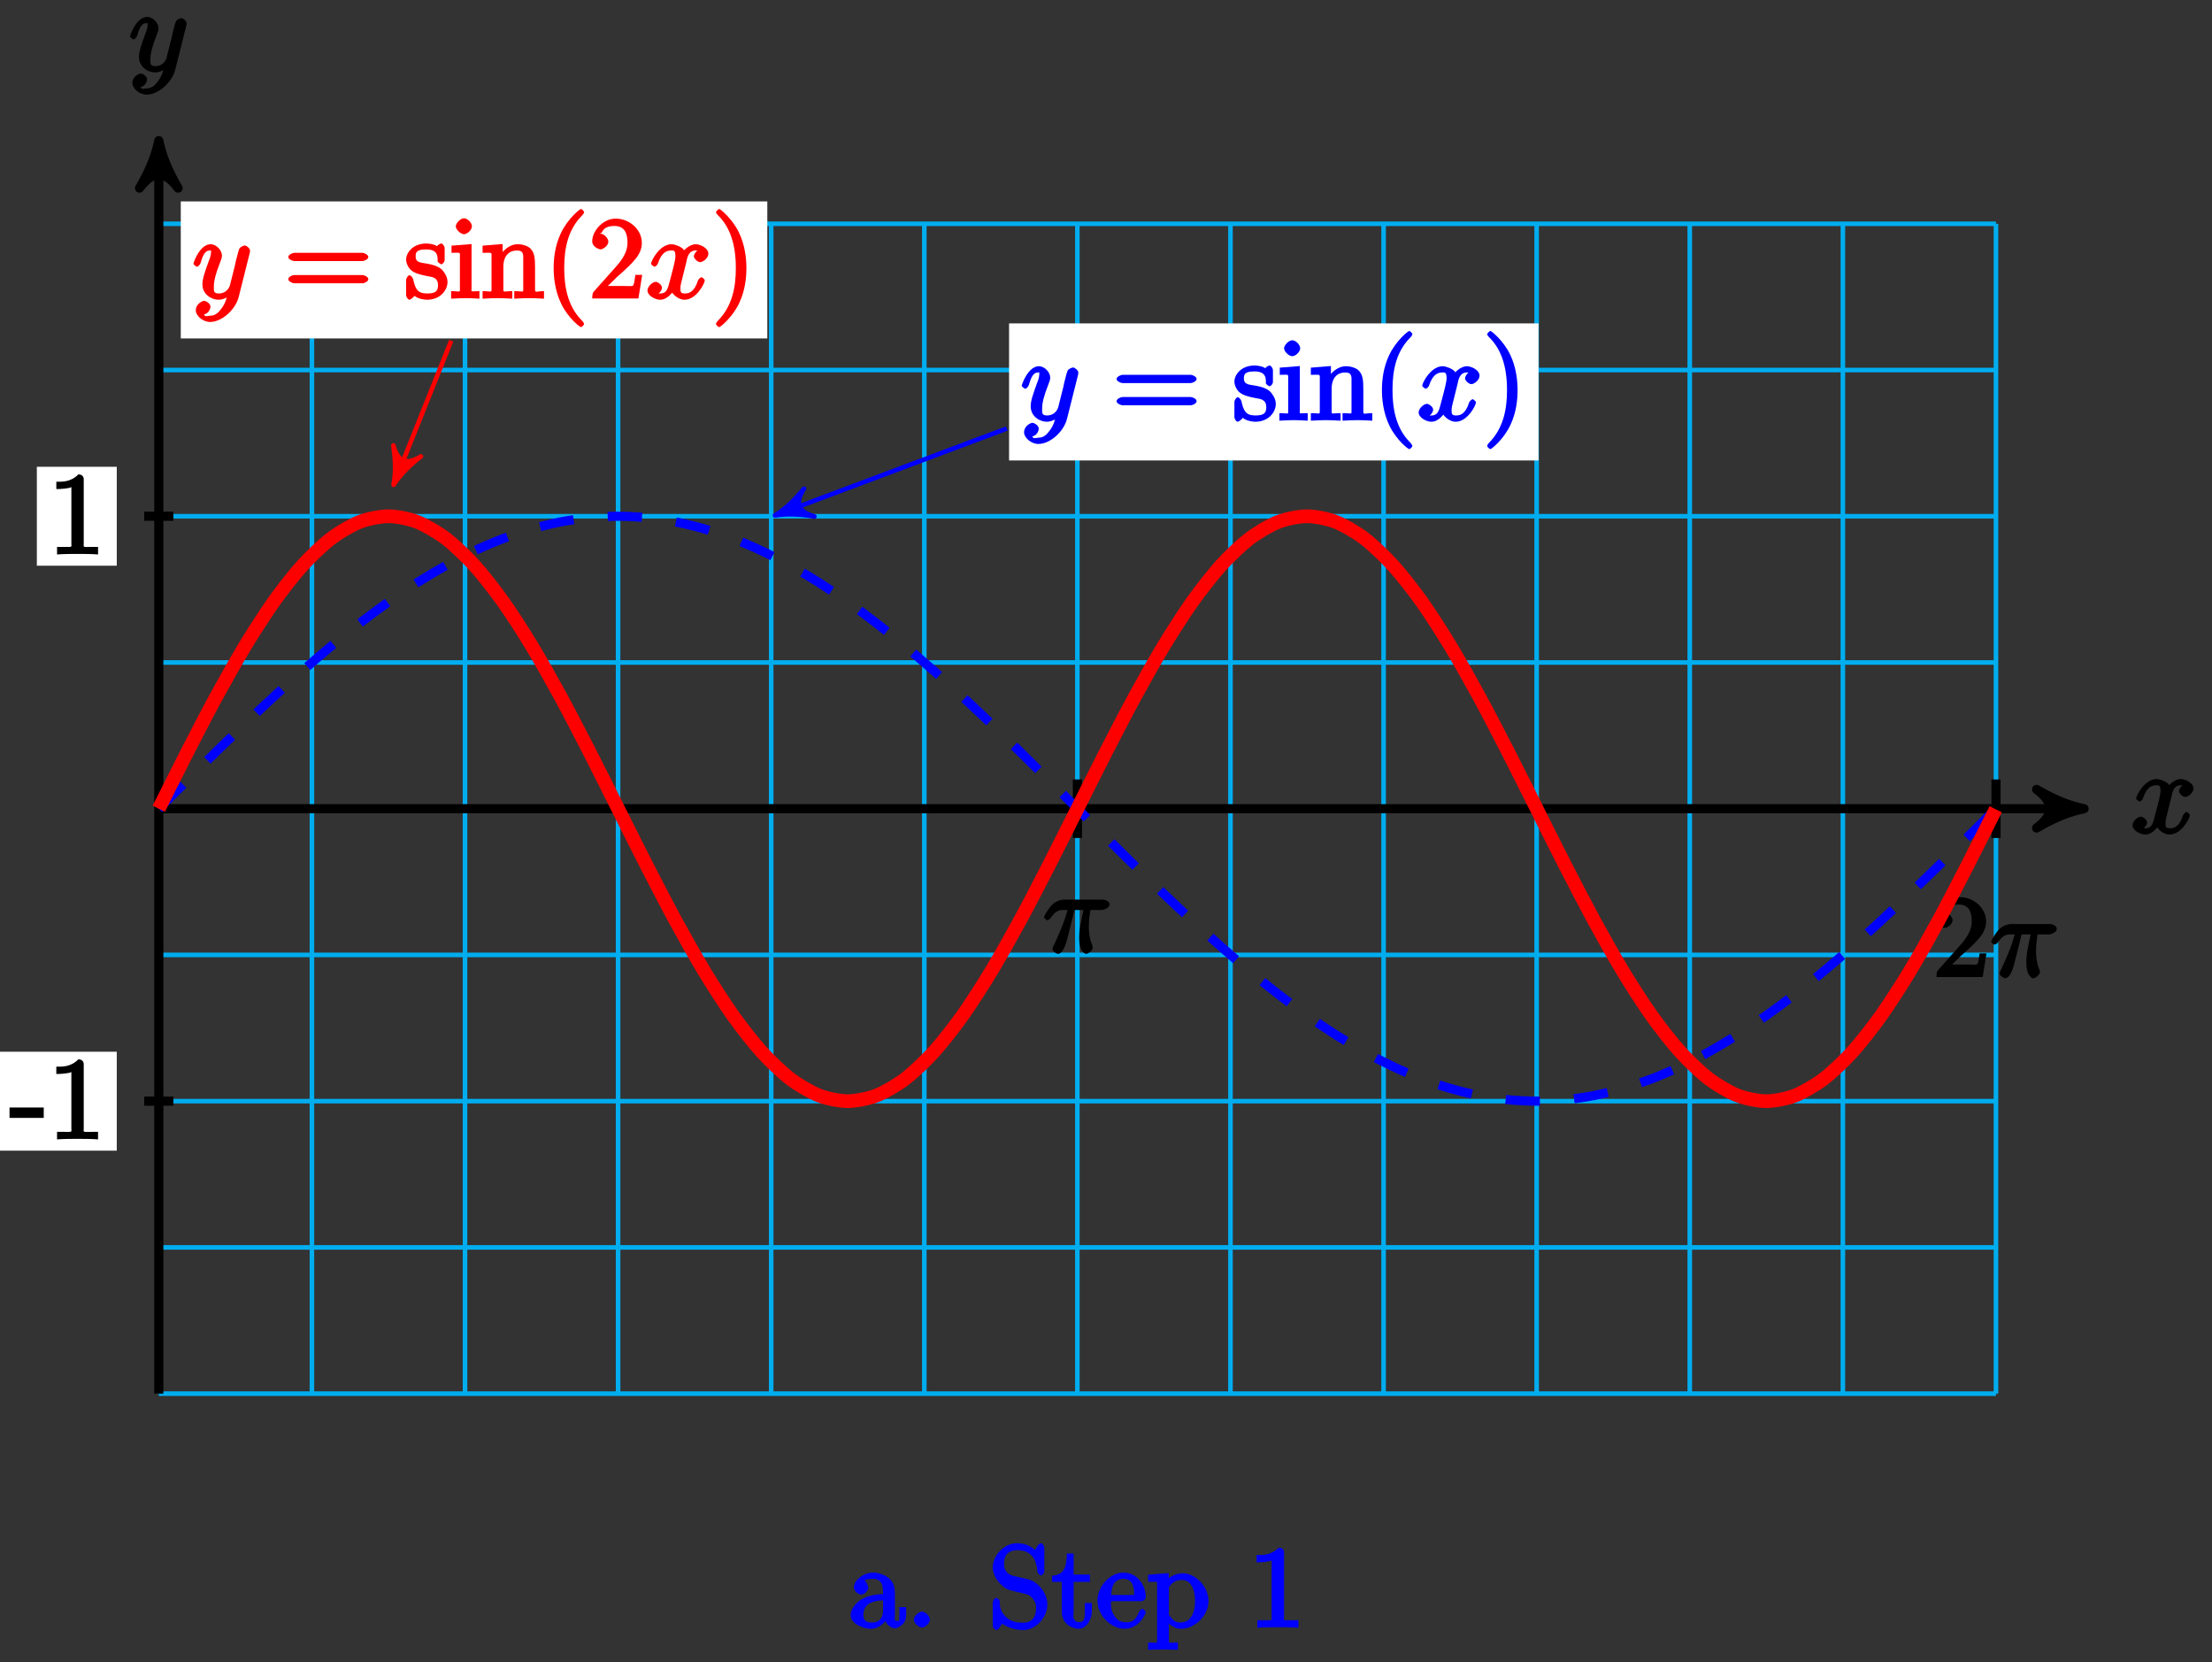 <?xml version="1.0" encoding="UTF-8"?>
<svg xmlns="http://www.w3.org/2000/svg" xmlns:xlink="http://www.w3.org/1999/xlink" width="193pt" height="145pt" viewBox="0 0 193 145" version="1.1">
<rect x="0" y="0" width="193" height="145" fill="#333333" stroke="none"/>
<defs>
<g>
<symbol overflow="visible" id="glyph0-0">
<path style="stroke:none;" d=""/>
</symbol>
<symbol overflow="visible" id="glyph0-1">
<path style="stroke:none;" d="M 3.5 -3.172 C 3.562 -3.422 3.625 -4.188 4.312 -4.188 C 4.359 -4.188 4.469 -4.234 4.688 -4.109 L 4.812 -4.391 C 4.531 -4.344 4.156 -3.922 4.156 -3.672 C 4.156 -3.516 4.453 -3.172 4.719 -3.172 C 4.938 -3.172 5.422 -3.516 5.422 -3.906 C 5.422 -4.422 4.672 -4.734 4.328 -4.734 C 3.75 -4.734 3.266 -4.156 3.297 -4.203 C 3.203 -4.469 2.5 -4.734 2.203 -4.734 C 1.172 -4.734 0.422 -3.281 0.422 -3.031 C 0.422 -2.938 0.703 -2.766 0.719 -2.766 C 0.797 -2.766 1 -2.953 1.016 -3.047 C 1.359 -4.094 1.844 -4.188 2.188 -4.188 C 2.375 -4.188 2.547 -4.25 2.547 -3.672 C 2.547 -3.375 2.375 -2.703 2 -1.312 C 1.844 -0.688 1.672 -0.438 1.234 -0.438 C 1.172 -0.438 1.062 -0.391 0.859 -0.516 L 0.734 -0.234 C 0.984 -0.297 1.375 -0.656 1.375 -0.938 C 1.375 -1.203 0.984 -1.453 0.844 -1.453 C 0.531 -1.453 0.109 -1.031 0.109 -0.703 C 0.109 -0.25 0.781 0.109 1.219 0.109 C 1.891 0.109 2.359 -0.641 2.391 -0.703 L 2.094 -0.812 C 2.219 -0.438 2.75 0.109 3.344 0.109 C 4.375 0.109 5.109 -1.328 5.109 -1.578 C 5.109 -1.688 4.859 -1.859 4.828 -1.859 C 4.734 -1.859 4.531 -1.641 4.516 -1.578 C 4.188 -0.516 3.688 -0.438 3.375 -0.438 C 2.984 -0.438 2.984 -0.594 2.984 -0.922 C 2.984 -1.141 3.047 -1.359 3.156 -1.797 Z M 3.5 -3.172 "/>
</symbol>
<symbol overflow="visible" id="glyph0-2">
<path style="stroke:none;" d="M 5.016 -3.953 C 5.047 -4.094 5.047 -4.109 5.047 -4.188 C 5.047 -4.359 4.75 -4.625 4.594 -4.625 C 4.5 -4.625 4.203 -4.516 4.109 -4.344 C 4.047 -4.203 3.969 -3.891 3.922 -3.703 C 3.859 -3.453 3.781 -3.188 3.734 -2.906 L 3.281 -1.109 C 3.234 -0.969 2.984 -0.438 2.328 -0.438 C 1.828 -0.438 1.891 -0.703 1.891 -1.078 C 1.891 -1.531 2.047 -2.156 2.391 -3.031 C 2.547 -3.438 2.594 -3.547 2.594 -3.75 C 2.594 -4.203 2.109 -4.734 1.609 -4.734 C 0.656 -4.734 0.109 -3.125 0.109 -3.031 C 0.109 -2.938 0.391 -2.766 0.406 -2.766 C 0.516 -2.766 0.688 -2.953 0.734 -3.109 C 1 -4.047 1.234 -4.188 1.578 -4.188 C 1.656 -4.188 1.641 -4.344 1.641 -4.031 C 1.641 -3.781 1.547 -3.516 1.469 -3.328 C 1.078 -2.266 0.891 -1.703 0.891 -1.234 C 0.891 -0.344 1.703 0.109 2.297 0.109 C 2.688 0.109 3.141 -0.109 3.422 -0.391 L 3.125 -0.5 C 2.984 0.016 2.922 0.391 2.516 0.922 C 2.266 1.25 2.016 1.5 1.562 1.5 C 1.422 1.5 1.141 1.641 1.031 1.406 C 0.953 1.406 1.203 1.359 1.344 1.234 C 1.453 1.141 1.594 0.906 1.594 0.719 C 1.594 0.406 1.156 0.203 1.062 0.203 C 0.828 0.203 0.312 0.531 0.312 1.016 C 0.312 1.516 0.938 2.047 1.562 2.047 C 2.578 2.047 3.781 0.984 4.062 -0.156 Z M 5.016 -3.953 "/>
</symbol>
<symbol overflow="visible" id="glyph0-3">
<path style="stroke:none;" d="M 2.641 -3.719 L 3.547 -3.719 C 3.266 -2.406 3.172 -1.969 3.172 -1.312 C 3.172 -1.156 3.172 -0.891 3.25 -0.547 C 3.344 -0.109 3.641 0.109 3.781 0.109 C 3.984 0.109 4.359 -0.234 4.359 -0.422 C 4.359 -0.484 4.359 -0.516 4.312 -0.641 C 4.016 -1.359 4.016 -2.016 4.016 -2.297 C 4.016 -2.828 4.094 -3.359 4.156 -3.719 L 5.156 -3.719 C 5.297 -3.719 5.828 -3.875 5.828 -4.219 C 5.828 -4.453 5.438 -4.625 5.25 -4.625 L 1.906 -4.625 C 1.688 -4.625 1.188 -4.578 0.75 -4.109 C 0.406 -3.719 0.094 -3.141 0.094 -3.094 C 0.094 -3.078 0.266 -2.828 0.391 -2.828 C 0.469 -2.828 0.609 -2.922 0.672 -3 C 1.156 -3.766 1.609 -3.719 1.812 -3.719 L 2.156 -3.719 C 1.891 -2.672 1.344 -1.469 1 -0.719 C 0.891 -0.531 0.844 -0.391 0.844 -0.312 C 0.844 -0.125 1.188 0.109 1.312 0.109 C 1.609 0.109 1.859 -0.328 1.984 -0.703 C 2.125 -1.156 2.125 -1.172 2.25 -1.672 L 2.766 -3.719 Z M 2.641 -3.719 "/>
</symbol>
<symbol overflow="visible" id="glyph1-0">
<path style="stroke:none;" d=""/>
</symbol>
<symbol overflow="visible" id="glyph1-1">
<path style="stroke:none;" d="M 2.922 -2.031 L 2.922 -2.766 L -0.062 -2.766 L -0.062 -1.859 L 2.922 -1.859 Z M 2.922 -2.031 "/>
</symbol>
<symbol overflow="visible" id="glyph1-2">
<path style="stroke:none;" d="M 4.344 -0.156 L 4.344 -0.641 L 3.859 -0.641 C 2.953 -0.641 3.094 -0.578 3.094 -0.953 L 3.094 -6.547 C 3.094 -6.781 2.938 -6.969 2.625 -6.969 C 1.953 -6.281 1.203 -6.328 0.703 -6.328 L 0.703 -5.688 C 1.094 -5.688 1.797 -5.734 2.016 -5.859 L 2.016 -0.953 C 2.016 -0.594 2.156 -0.641 1.266 -0.641 L 0.766 -0.641 L 0.766 0.016 C 1.297 -0.031 2.156 -0.031 2.562 -0.031 C 2.953 -0.031 3.828 -0.031 4.344 0.016 Z M 4.344 -0.156 "/>
</symbol>
<symbol overflow="visible" id="glyph1-3">
<path style="stroke:none;" d="M 4.984 -1.047 L 4.984 -1.781 L 4.391 -1.781 L 4.391 -1.047 C 4.391 -0.469 4.312 -0.578 4.203 -0.578 C 3.875 -0.578 4 -0.859 4 -0.906 L 4 -2.906 C 4 -3.312 3.953 -3.828 3.594 -4.203 C 3.203 -4.578 2.594 -4.797 2.109 -4.797 C 1.297 -4.797 0.422 -4.156 0.422 -3.5 C 0.422 -3.203 0.812 -2.875 1.062 -2.875 C 1.344 -2.875 1.688 -3.234 1.688 -3.484 C 1.688 -3.609 1.469 -4.109 1.344 -4.109 C 1.406 -4.188 1.781 -4.25 2.094 -4.25 C 2.578 -4.25 2.969 -4.016 2.969 -3.125 L 2.969 -2.922 C 2.641 -2.906 1.938 -2.875 1.312 -2.578 C 0.562 -2.234 0.141 -1.547 0.141 -1.109 C 0.141 -0.297 1.281 0.109 1.906 0.109 C 2.578 0.109 3.203 -0.453 3.391 -0.922 L 3.047 -0.922 C 3.078 -0.516 3.531 0.062 4 0.062 C 4.203 0.062 4.984 -0.234 4.984 -1.047 Z M 2.969 -1.562 C 2.969 -0.609 2.438 -0.438 1.984 -0.438 C 1.5 -0.438 1.25 -0.625 1.25 -1.109 C 1.25 -1.672 1.5 -2.328 2.969 -2.375 Z M 2.969 -1.562 "/>
</symbol>
<symbol overflow="visible" id="glyph1-4">
<path style="stroke:none;" d="M 2.078 -0.688 C 2.078 -0.984 1.672 -1.391 1.391 -1.391 C 1.094 -1.391 0.672 -0.984 0.672 -0.688 C 0.672 -0.406 1.094 0 1.391 0 C 1.672 0 2.078 -0.406 2.078 -0.688 Z M 2.078 -0.688 "/>
</symbol>
<symbol overflow="visible" id="glyph1-5">
<path style="stroke:none;" d="M 5.141 -2.016 C 5.141 -3.016 4.312 -4 3.484 -4.203 L 2.203 -4.5 C 1.578 -4.656 1.359 -5.031 1.359 -5.609 C 1.359 -6.297 1.734 -6.75 2.516 -6.75 C 4.172 -6.75 4.219 -5.281 4.281 -4.828 C 4.281 -4.766 4.469 -4.547 4.578 -4.547 C 4.703 -4.547 4.875 -4.75 4.875 -4.938 L 4.875 -6.953 C 4.875 -7.125 4.703 -7.359 4.594 -7.359 C 4.531 -7.359 4.391 -7.297 4.312 -7.172 L 4.062 -6.766 C 3.922 -6.891 3.391 -7.359 2.5 -7.359 C 1.391 -7.359 0.375 -6.312 0.375 -5.25 C 0.375 -4.422 1.094 -3.531 1.859 -3.266 C 1.969 -3.234 2.484 -3.109 3.188 -2.938 C 3.453 -2.875 3.625 -2.844 3.891 -2.484 C 4.109 -2.219 4.156 -2 4.156 -1.672 C 4.156 -0.969 3.844 -0.422 3 -0.422 C 2.719 -0.422 2.078 -0.422 1.547 -0.906 C 0.969 -1.453 0.984 -1.969 0.984 -2.328 C 0.969 -2.422 0.719 -2.594 0.688 -2.594 C 0.562 -2.594 0.375 -2.359 0.375 -2.172 L 0.375 -0.172 C 0.375 -0.016 0.562 0.219 0.672 0.219 C 0.734 0.219 0.875 0.156 0.938 0.047 C 0.938 0.047 0.969 0 1.203 -0.359 C 1.359 -0.188 2.125 0.219 3.016 0.219 C 4.172 0.219 5.141 -0.922 5.141 -2.016 Z M 5.141 -2.016 "/>
</symbol>
<symbol overflow="visible" id="glyph1-6">
<path style="stroke:none;" d="M 3.484 -1.391 L 3.484 -2.141 L 2.875 -2.141 L 2.875 -1.422 C 2.875 -0.672 2.766 -0.469 2.391 -0.469 C 1.719 -0.469 1.891 -1.203 1.891 -1.375 L 1.891 -3.984 L 3.312 -3.984 L 3.312 -4.625 L 1.891 -4.625 L 1.891 -6.453 L 1.297 -6.453 C 1.281 -5.469 1.172 -4.578 0.016 -4.531 L 0.016 -3.984 L 0.859 -3.984 L 0.859 -1.391 C 0.859 -0.172 1.969 0.109 2.328 0.109 C 3.031 0.109 3.484 -0.75 3.484 -1.391 Z M 3.484 -1.391 "/>
</symbol>
<symbol overflow="visible" id="glyph1-7">
<path style="stroke:none;" d="M 4.312 -1.344 C 4.312 -1.453 4.062 -1.641 4 -1.641 C 3.922 -1.641 3.719 -1.406 3.703 -1.328 C 3.344 -0.297 2.625 -0.469 2.531 -0.469 C 2.031 -0.469 1.75 -0.719 1.531 -1.094 C 1.219 -1.562 1.281 -2.109 1.281 -2.297 L 3.891 -2.297 C 4.109 -2.297 4.312 -2.469 4.312 -2.672 C 4.312 -3.656 3.594 -4.797 2.359 -4.797 C 1.203 -4.797 0.094 -3.594 0.094 -2.359 C 0.094 -1.016 1.328 0.109 2.469 0.109 C 3.688 0.109 4.312 -1.156 4.312 -1.344 Z M 3.484 -2.844 L 1.297 -2.844 C 1.344 -4.156 2.016 -4.25 2.359 -4.25 C 3.375 -4.25 3.297 -3.062 3.297 -2.844 Z M 3.484 -2.844 "/>
</symbol>
<symbol overflow="visible" id="glyph1-8">
<path style="stroke:none;" d="M 5.359 -2.312 C 5.359 -3.578 4.234 -4.734 3.109 -4.734 C 2.328 -4.734 1.781 -4.25 1.578 -4.031 L 1.891 -3.906 L 1.891 -4.75 L 0.094 -4.609 L 0.094 -3.984 C 0.984 -3.984 0.875 -4.094 0.875 -3.656 L 0.875 1.016 C 0.875 1.469 0.953 1.297 0.094 1.297 L 0.094 1.938 L 1.391 1.906 L 2.688 1.938 L 2.688 1.297 C 1.859 1.297 1.906 1.469 1.906 1.016 L 1.906 -0.75 L 1.562 -0.75 C 1.609 -0.594 2.219 0.109 2.969 0.109 C 4.156 0.109 5.359 -1.031 5.359 -2.312 Z M 4.188 -2.312 C 4.188 -1.109 3.672 -0.438 2.938 -0.438 C 2.531 -0.438 2.266 -0.594 2 -1 C 1.859 -1.203 1.906 -1.094 1.906 -1.297 L 1.906 -3.5 C 2.156 -3.922 2.516 -4.156 3.031 -4.156 C 3.766 -4.156 4.188 -3.438 4.188 -2.312 Z M 4.188 -2.312 "/>
</symbol>
<symbol overflow="visible" id="glyph2-0">
<path style="stroke:none;" d=""/>
</symbol>
<symbol overflow="visible" id="glyph2-1">
<path style="stroke:none;" d="M 1.391 -0.812 L 2.438 -1.844 C 4 -3.219 4.641 -3.875 4.641 -4.859 C 4.641 -6 3.578 -6.969 2.359 -6.969 C 1.234 -6.969 0.312 -5.875 0.312 -5 C 0.312 -4.438 1 -4.281 1.031 -4.281 C 1.203 -4.281 1.719 -4.562 1.719 -4.969 C 1.719 -5.219 1.359 -5.656 1.016 -5.656 C 0.938 -5.656 0.922 -5.656 1.141 -5.734 C 1.281 -6.125 1.656 -6.328 2.234 -6.328 C 3.141 -6.328 3.391 -5.688 3.391 -4.859 C 3.391 -4.062 2.938 -3.406 2.391 -2.781 L 0.484 -0.641 C 0.375 -0.531 0.312 -0.406 0.312 0 L 4.344 0 L 4.672 -2.062 L 4.078 -2.062 C 4 -1.594 3.984 -1.281 3.875 -1.125 C 3.812 -1.047 3.281 -1.094 3.062 -1.094 L 1.266 -1.094 Z M 1.391 -0.812 "/>
</symbol>
<symbol overflow="visible" id="glyph2-2">
<path style="stroke:none;" d="M 6.844 -3.266 C 7 -3.266 7.359 -3.422 7.359 -3.625 C 7.359 -3.812 7 -3.984 6.859 -3.984 L 0.891 -3.984 C 0.75 -3.984 0.375 -3.812 0.375 -3.625 C 0.375 -3.422 0.75 -3.266 0.891 -3.266 Z M 6.859 -1.328 C 7 -1.328 7.359 -1.484 7.359 -1.688 C 7.359 -1.891 7 -2.047 6.844 -2.047 L 0.891 -2.047 C 0.75 -2.047 0.375 -1.891 0.375 -1.688 C 0.375 -1.484 0.75 -1.328 0.891 -1.328 Z M 6.859 -1.328 "/>
</symbol>
<symbol overflow="visible" id="glyph2-3">
<path style="stroke:none;" d="M 2.078 -1.938 C 2.297 -1.891 2.938 -1.891 2.938 -1.172 C 2.938 -0.672 2.766 -0.438 1.984 -0.438 C 1.141 -0.438 0.953 -0.844 0.766 -1.688 C 0.734 -1.812 0.562 -2.031 0.453 -2.031 C 0.328 -2.031 0.156 -1.781 0.156 -1.609 L 0.156 -0.297 C 0.156 -0.125 0.328 0.109 0.438 0.109 C 0.484 0.109 0.625 0.047 0.812 -0.141 C 0.828 -0.156 0.828 -0.172 0.891 -0.234 C 1.203 0.047 1.781 0.109 1.984 0.109 C 3.125 0.109 3.766 -0.719 3.766 -1.438 C 3.766 -1.969 3.406 -2.375 3.297 -2.5 C 2.953 -2.828 2.453 -2.953 2.031 -3.031 C 1.469 -3.141 0.984 -3.094 0.984 -3.672 C 0.984 -4.031 1.062 -4.281 1.922 -4.281 C 3.016 -4.281 2.891 -3.531 2.906 -3.234 C 2.922 -3.141 3.188 -2.984 3.203 -2.984 C 3.344 -2.984 3.516 -3.188 3.516 -3.375 L 3.516 -4.391 C 3.516 -4.562 3.344 -4.797 3.234 -4.797 C 3.188 -4.797 3.031 -4.75 2.906 -4.625 C 2.875 -4.578 2.766 -4.5 2.844 -4.562 C 2.609 -4.75 2.078 -4.797 1.922 -4.797 C 0.703 -4.797 0.156 -3.953 0.156 -3.406 C 0.156 -3.047 0.359 -2.656 0.625 -2.438 C 0.953 -2.188 1.359 -2.078 2.078 -1.938 Z M 2.078 -1.938 "/>
</symbol>
<symbol overflow="visible" id="glyph2-4">
<path style="stroke:none;" d="M 1.766 -4.734 L 0.188 -4.609 L 0.188 -3.984 C 1.016 -3.984 0.922 -4.094 0.922 -3.594 L 0.922 -0.922 C 0.922 -0.469 1 -0.641 0.156 -0.641 L 0.156 0.016 C 0.641 -0.016 1.188 -0.031 1.422 -0.031 C 1.781 -0.031 2.125 -0.016 2.625 0.016 L 2.625 -0.641 C 1.797 -0.641 1.938 -0.516 1.938 -0.906 L 1.938 -4.75 Z M 1.969 -6.297 C 1.969 -6.625 1.562 -7 1.281 -7 C 0.969 -7 0.562 -6.562 0.562 -6.297 C 0.562 -6.031 0.969 -5.609 1.281 -5.609 C 1.562 -5.609 1.969 -5.984 1.969 -6.297 Z M 1.969 -6.297 "/>
</symbol>
<symbol overflow="visible" id="glyph2-5">
<path style="stroke:none;" d="M 0.922 -3.594 L 0.922 -0.922 C 0.922 -0.469 0.984 -0.641 0.141 -0.641 L 0.141 0.016 C 0.672 -0.016 1.172 -0.031 1.453 -0.031 C 1.703 -0.031 2.219 -0.016 2.734 0.016 L 2.734 -0.641 C 1.891 -0.641 1.953 -0.469 1.953 -0.922 L 1.953 -2.75 C 1.953 -3.781 2.5 -4.188 3.125 -4.188 C 3.766 -4.188 3.688 -3.812 3.688 -3.234 L 3.688 -0.922 C 3.688 -0.469 3.766 -0.641 2.906 -0.641 L 2.906 0.016 C 3.438 -0.016 3.953 -0.031 4.219 -0.031 C 4.469 -0.031 5 -0.016 5.5 0.016 L 5.5 -0.641 C 4.812 -0.641 4.734 -0.469 4.719 -0.766 L 4.719 -2.672 C 4.719 -3.531 4.672 -3.953 4.359 -4.312 C 4.234 -4.484 3.781 -4.734 3.203 -4.734 C 2.469 -4.734 1.828 -4.141 1.547 -3.516 L 1.891 -3.516 L 1.891 -4.75 L 0.141 -4.609 L 0.141 -3.984 C 1.016 -3.984 0.922 -4.078 0.922 -3.594 Z M 0.922 -3.594 "/>
</symbol>
<symbol overflow="visible" id="glyph2-6">
<path style="stroke:none;" d="M 3.469 2.234 C 3.469 2.203 3.422 2.062 3.25 1.891 C 2 0.641 1.734 -1.125 1.734 -2.656 C 1.734 -4.391 2.062 -6.016 3.297 -7.25 C 3.422 -7.375 3.469 -7.5 3.469 -7.531 C 3.469 -7.609 3.266 -7.812 3.203 -7.812 C 3.094 -7.812 2.031 -6.953 1.438 -5.688 C 0.922 -4.594 0.812 -3.484 0.812 -2.656 C 0.812 -1.875 0.922 -0.672 1.469 0.453 C 2.062 1.688 3.094 2.5 3.203 2.5 C 3.266 2.5 3.469 2.297 3.469 2.234 Z M 3.469 2.234 "/>
</symbol>
<symbol overflow="visible" id="glyph2-7">
<path style="stroke:none;" d="M 3.047 -2.656 C 3.047 -3.422 2.938 -4.641 2.391 -5.766 C 1.797 -6.984 0.766 -7.812 0.672 -7.812 C 0.609 -7.812 0.391 -7.594 0.391 -7.531 C 0.391 -7.5 0.438 -7.375 0.625 -7.203 C 1.609 -6.203 2.125 -4.734 2.125 -2.656 C 2.125 -0.953 1.797 0.688 0.562 1.938 C 0.438 2.062 0.391 2.203 0.391 2.234 C 0.391 2.297 0.609 2.5 0.672 2.5 C 0.766 2.5 1.828 1.656 2.422 0.391 C 2.938 -0.703 3.047 -1.812 3.047 -2.656 Z M 3.047 -2.656 "/>
</symbol>
</g>
</defs>
<g id="surface1">
<path style="fill:none;stroke-width:0.399;stroke-linecap:butt;stroke-linejoin:miter;stroke:rgb(0%,67.839%,93.729%);stroke-opacity:1;stroke-miterlimit:10;" d="M -0 -51.026 L 160.296 -51.026 M -0 -38.269 L 160.296 -38.269 M -0 -25.511 L 160.296 -25.511 M -0 -12.754 L 160.296 -12.754 M -0 -0.001 L 160.296 -0.001 M -0 12.756 L 160.296 12.756 M -0 25.513 L 160.296 25.513 M -0 38.267 L 160.296 38.267 M -0 51.024 L 160.296 51.024 M -0 -51.026 L -0 51.024 M 13.359 -51.026 L 13.359 51.024 M 26.718 -51.026 L 26.718 51.024 M 40.073 -51.026 L 40.073 51.024 M 53.432 -51.026 L 53.432 51.024 M 66.791 -51.026 L 66.791 51.024 M 80.146 -51.026 L 80.146 51.024 M 93.505 -51.026 L 93.505 51.024 M 106.864 -51.026 L 106.864 51.024 M 120.219 -51.026 L 120.219 51.024 M 133.578 -51.026 L 133.578 51.024 M 146.937 -51.026 L 146.937 51.024 M 160.296 -51.026 L 160.296 51.024 " transform="matrix(1,0,0,-1,13.856,70.546)"/>
<path style="fill:none;stroke-width:0.797;stroke-linecap:butt;stroke-linejoin:miter;stroke:rgb(0%,0%,0%);stroke-opacity:1;stroke-miterlimit:10;" d="M -0 -0.001 L 166.944 -0.001 " transform="matrix(1,0,0,-1,13.856,70.546)"/>
<path style="fill-rule:nonzero;fill:rgb(0%,0%,0%);fill-opacity:1;stroke-width:0.797;stroke-linecap:butt;stroke-linejoin:round;stroke:rgb(0%,0%,0%);stroke-opacity:1;stroke-miterlimit:10;" d="M 1.034 -0.001 C -0.258 0.261 -1.555 0.776 -3.11 1.683 C -1.555 0.519 -1.555 -0.517 -3.11 -1.685 C -1.555 -0.778 -0.258 -0.259 1.034 -0.001 Z M 1.034 -0.001 " transform="matrix(1,0,0,-1,180.805,70.546)"/>
<g style="fill:rgb(0%,0%,0%);fill-opacity:1;">
  <use xlink:href="#glyph0-1" x="185.959" y="72.691"/>
</g>
<path style="fill:none;stroke-width:0.797;stroke-linecap:butt;stroke-linejoin:miter;stroke:rgb(0%,0%,0%);stroke-opacity:1;stroke-miterlimit:10;" d="M -0 -51.026 L -0 57.242 " transform="matrix(1,0,0,-1,13.856,70.546)"/>
<path style="fill-rule:nonzero;fill:rgb(0%,0%,0%);fill-opacity:1;stroke-width:0.797;stroke-linecap:butt;stroke-linejoin:round;stroke:rgb(0%,0%,0%);stroke-opacity:1;stroke-miterlimit:10;" d="M 1.034 0 C -0.259 0.258 -1.555 0.778 -3.11 1.684 C -1.555 0.52 -1.555 -0.519 -3.11 -1.683 C -1.555 -0.777 -0.259 -0.257 1.034 0 Z M 1.034 0 " transform="matrix(0,-1,-1,0,13.856,13.3)"/>
<g style="fill:rgb(0%,0%,0%);fill-opacity:1;">
  <use xlink:href="#glyph0-2" x="11.235" y="6.209"/>
</g>
<path style="fill:none;stroke-width:0.797;stroke-linecap:butt;stroke-linejoin:miter;stroke:rgb(0%,0%,0%);stroke-opacity:1;stroke-miterlimit:10;" d="M 1.277 -25.511 L -1.274 -25.511 " transform="matrix(1,0,0,-1,13.856,70.546)"/>
<path style=" stroke:none;fill-rule:nonzero;fill:rgb(100%,100%,100%);fill-opacity:1;" d="M -0.102 100.375 L 10.188 100.375 L 10.188 91.746 L -0.102 91.746 Z M -0.102 100.375 "/>
<g style="fill:rgb(0%,0%,0%);fill-opacity:1;">
  <use xlink:href="#glyph1-1" x="0.894" y="99.377"/>
  <use xlink:href="#glyph1-2" x="4.211" y="99.377"/>
</g>
<path style="fill:none;stroke-width:0.797;stroke-linecap:butt;stroke-linejoin:miter;stroke:rgb(0%,0%,0%);stroke-opacity:1;stroke-miterlimit:10;" d="M 1.277 25.513 L -1.274 25.513 " transform="matrix(1,0,0,-1,13.856,70.546)"/>
<path style=" stroke:none;fill-rule:nonzero;fill:rgb(100%,100%,100%);fill-opacity:1;" d="M 3.215 49.348 L 10.188 49.348 L 10.188 40.719 L 3.215 40.719 Z M 3.215 49.348 "/>
<g style="fill:rgb(0%,0%,0%);fill-opacity:1;">
  <use xlink:href="#glyph1-2" x="4.212" y="48.351"/>
</g>
<path style="fill:none;stroke-width:0.797;stroke-linecap:butt;stroke-linejoin:miter;stroke:rgb(0%,0%,0%);stroke-opacity:1;stroke-miterlimit:10;" d="M 80.15 2.55 L 80.15 -2.552 " transform="matrix(1,0,0,-1,13.856,70.546)"/>
<g style="fill:rgb(0%,0%,0%);fill-opacity:1;">
  <use xlink:href="#glyph0-3" x="90.988" y="83.099"/>
</g>
<path style="fill:none;stroke-width:0.797;stroke-linecap:butt;stroke-linejoin:miter;stroke:rgb(0%,0%,0%);stroke-opacity:1;stroke-miterlimit:10;" d="M 160.296 2.55 L 160.296 -2.552 " transform="matrix(1,0,0,-1,13.856,70.546)"/>
<g style="fill:rgb(0%,0%,0%);fill-opacity:1;">
  <use xlink:href="#glyph2-1" x="168.648" y="85.23"/>
</g>
<g style="fill:rgb(0%,0%,0%);fill-opacity:1;">
  <use xlink:href="#glyph0-3" x="173.629" y="85.23"/>
</g>
<path style="fill:none;stroke-width:0.797;stroke-linecap:butt;stroke-linejoin:miter;stroke:rgb(0%,0%,100%);stroke-opacity:1;stroke-dasharray:2.989,2.989;stroke-miterlimit:10;" d="M -0 -0.001 C -0 -0.001 1.808 1.808 2.503 2.499 C 3.199 3.19 4.312 4.296 5.007 4.975 C 5.703 5.655 6.82 6.741 7.511 7.405 C 8.206 8.069 9.324 9.12 10.019 9.76 C 10.71 10.401 11.827 11.412 12.523 12.022 C 13.218 12.635 14.331 13.596 15.026 14.17 C 15.722 14.748 16.835 15.647 17.53 16.182 C 18.226 16.717 19.339 17.545 20.034 18.037 C 20.729 18.529 21.843 19.279 22.538 19.717 C 23.233 20.158 24.346 20.822 25.042 21.209 C 25.737 21.596 26.85 22.17 27.546 22.498 C 28.241 22.826 29.354 23.303 30.049 23.568 C 30.745 23.834 31.862 24.209 32.553 24.412 C 33.249 24.611 34.366 24.884 35.061 25.021 C 35.756 25.154 36.87 25.318 37.565 25.388 C 38.26 25.455 39.373 25.509 40.069 25.513 C 40.764 25.513 41.877 25.455 42.573 25.388 C 43.268 25.322 44.381 25.158 45.076 25.021 C 45.772 24.888 46.885 24.615 47.58 24.416 C 48.275 24.213 49.389 23.838 50.084 23.572 C 50.779 23.306 51.893 22.83 52.588 22.502 C 53.283 22.178 54.4 21.603 55.092 21.217 C 55.787 20.83 56.904 20.166 57.599 19.725 C 58.291 19.287 59.408 18.537 60.103 18.045 C 60.799 17.557 61.912 16.729 62.607 16.19 C 63.302 15.654 64.416 14.756 65.111 14.182 C 65.806 13.604 66.919 12.647 67.615 12.034 C 68.31 11.424 69.423 10.413 70.119 9.772 C 70.814 9.131 71.927 8.081 72.622 7.417 C 73.318 6.753 74.431 5.667 75.126 4.987 C 75.822 4.307 76.939 3.202 77.63 2.511 C 78.325 1.823 79.442 0.706 80.138 0.011 C 80.829 -0.681 81.946 -1.798 82.642 -2.489 C 83.337 -3.177 84.45 -4.282 85.145 -4.966 C 85.841 -5.645 86.954 -6.727 87.649 -7.391 C 88.345 -8.055 89.458 -9.11 90.153 -9.751 C 90.848 -10.391 91.962 -11.403 92.657 -12.012 C 93.352 -12.625 94.465 -13.582 95.161 -14.16 C 95.856 -14.739 96.969 -15.637 97.665 -16.172 C 98.36 -16.707 99.473 -17.539 100.168 -18.027 C 100.864 -18.52 101.981 -19.27 102.672 -19.711 C 103.368 -20.152 104.485 -20.816 105.18 -21.203 C 105.871 -21.59 106.989 -22.164 107.684 -22.492 C 108.379 -22.82 109.492 -23.297 110.188 -23.562 C 110.883 -23.828 111.996 -24.207 112.691 -24.406 C 113.387 -24.609 114.5 -24.883 115.195 -25.015 C 115.891 -25.152 117.004 -25.316 117.699 -25.386 C 118.394 -25.453 119.508 -25.511 120.203 -25.511 C 120.898 -25.511 122.012 -25.457 122.707 -25.39 C 123.402 -25.32 124.519 -25.16 125.211 -25.023 C 125.906 -24.89 127.023 -24.621 127.718 -24.418 C 128.41 -24.219 129.527 -23.84 130.222 -23.578 C 130.918 -23.312 132.031 -22.836 132.726 -22.508 C 133.421 -22.183 134.535 -21.609 135.23 -21.223 C 135.925 -20.836 137.038 -20.172 137.734 -19.734 C 138.429 -19.293 139.542 -18.543 140.238 -18.055 C 140.933 -17.563 142.046 -16.738 142.741 -16.199 C 143.437 -15.664 144.55 -14.766 145.245 -14.192 C 145.94 -13.614 147.058 -12.657 147.749 -12.047 C 148.444 -11.434 149.561 -10.422 150.257 -9.782 C 150.948 -9.141 152.065 -8.09 152.761 -7.426 C 153.456 -6.762 154.569 -5.68 155.264 -5.001 C 155.96 -4.321 157.073 -3.216 157.768 -2.524 C 158.464 -1.833 160.272 -0.024 160.272 -0.024 " transform="matrix(1,0,0,-1,13.856,70.546)"/>
<path style="fill:none;stroke-width:1.196;stroke-linecap:butt;stroke-linejoin:miter;stroke:rgb(100%,0%,0%);stroke-opacity:1;stroke-miterlimit:10;" d="M -0 -0.001 C -0 -0.001 1.808 3.62 2.503 4.975 C 3.199 6.331 4.312 8.487 5.007 9.76 C 5.703 11.038 6.82 13.022 7.511 14.17 C 8.206 15.319 9.324 17.061 10.019 18.037 C 10.71 19.014 11.827 20.443 12.523 21.209 C 13.218 21.978 14.331 23.037 15.026 23.568 C 15.722 24.095 16.835 24.748 17.53 25.021 C 18.226 25.291 19.339 25.509 20.034 25.513 C 20.729 25.513 21.843 25.291 22.538 25.021 C 23.233 24.752 24.346 24.099 25.042 23.572 C 25.737 23.045 26.85 21.982 27.546 21.217 C 28.241 20.451 29.354 19.021 30.049 18.045 C 30.745 17.068 31.862 15.33 32.553 14.182 C 33.249 13.034 34.366 11.049 35.061 9.772 C 35.756 8.495 36.87 6.342 37.565 4.987 C 38.26 3.636 39.373 1.393 40.069 0.011 C 40.764 -1.368 41.877 -3.61 42.573 -4.966 C 43.268 -6.317 44.381 -8.473 45.076 -9.751 C 45.772 -11.024 46.885 -13.012 47.58 -14.16 C 48.275 -15.309 49.389 -17.051 50.084 -18.027 C 50.779 -19.004 51.893 -20.434 52.588 -21.203 C 53.283 -21.969 54.4 -23.035 55.092 -23.562 C 55.787 -24.094 56.904 -24.746 57.599 -25.015 C 58.291 -25.289 59.408 -25.511 60.103 -25.511 C 60.799 -25.511 61.912 -25.293 62.607 -25.023 C 63.302 -24.758 64.416 -24.105 65.111 -23.578 C 65.806 -23.047 66.919 -21.988 67.615 -21.223 C 68.31 -20.457 69.423 -19.031 70.119 -18.055 C 70.814 -17.078 71.927 -15.34 72.622 -14.192 C 73.318 -13.043 74.431 -11.059 75.126 -9.782 C 75.822 -8.508 76.939 -6.352 77.63 -5.001 C 78.325 -3.645 79.442 -1.403 80.138 -0.024 C 80.829 1.358 81.946 3.596 82.642 4.952 C 83.337 6.307 84.45 8.463 85.145 9.737 C 85.841 11.014 86.954 13.002 87.649 14.151 C 88.345 15.299 89.458 17.041 90.153 18.018 C 90.848 18.998 91.962 20.428 92.657 21.197 C 93.352 21.963 94.465 23.029 95.161 23.556 C 95.856 24.088 96.969 24.744 97.665 25.013 C 98.36 25.287 99.473 25.509 100.168 25.513 C 100.864 25.513 101.981 25.295 102.672 25.025 C 103.368 24.759 104.485 24.107 105.18 23.58 C 105.871 23.053 106.989 21.994 107.684 21.228 C 108.379 20.463 109.492 19.037 110.188 18.065 C 110.883 17.088 111.996 15.35 112.691 14.201 C 113.387 13.053 114.5 11.069 115.195 9.795 C 115.891 8.518 117.004 6.366 117.699 5.01 C 118.394 3.659 119.508 1.417 120.203 0.038 C 120.898 -1.345 122.012 -3.587 122.707 -4.938 C 123.402 -6.294 124.519 -8.45 125.211 -9.727 C 125.906 -11.004 127.023 -12.993 127.718 -14.141 C 128.41 -15.289 129.527 -17.031 130.222 -18.012 C 130.918 -18.988 132.031 -20.422 132.726 -21.187 C 133.421 -21.957 134.535 -23.023 135.23 -23.555 C 135.925 -24.082 137.038 -24.742 137.734 -25.011 C 138.429 -25.285 139.542 -25.508 140.238 -25.511 C 140.933 -25.515 142.046 -25.297 142.741 -25.031 C 143.437 -24.761 144.55 -24.113 145.245 -23.586 C 145.94 -23.058 147.058 -22 147.749 -21.238 C 148.444 -20.473 149.561 -19.047 150.257 -18.07 C 150.948 -17.098 152.065 -15.36 152.761 -14.211 C 153.456 -13.063 154.569 -11.082 155.264 -9.805 C 155.96 -8.532 157.073 -6.376 157.768 -5.024 C 158.464 -3.669 160.272 -0.048 160.272 -0.048 " transform="matrix(1,0,0,-1,13.856,70.546)"/>
<path style="fill:none;stroke-width:0.399;stroke-linecap:butt;stroke-linejoin:miter;stroke:rgb(0%,0%,100%);stroke-opacity:1;stroke-miterlimit:10;" d="M 54.51 25.861 L 73.986 33.165 " transform="matrix(1,0,0,-1,13.856,70.546)"/>
<path style="fill-rule:nonzero;fill:rgb(0%,0%,100%);fill-opacity:1;stroke-width:0.399;stroke-linecap:butt;stroke-linejoin:round;stroke:rgb(0%,0%,100%);stroke-opacity:1;stroke-miterlimit:10;" d="M 0.795 -0.001 C -0.198 0.2 -1.195 0.599 -2.391 1.294 C -1.195 0.399 -1.194 -0.398 -2.391 -1.297 C -1.194 -0.599 -0.198 -0.2 0.795 -0.001 Z M 0.795 -0.001 " transform="matrix(-0.936,0.351,0.351,0.936,68.366,44.683)"/>
<path style=" stroke:none;fill-rule:nonzero;fill:rgb(100%,100%,100%);fill-opacity:1;" d="M 88.043 40.168 L 134.238 40.168 L 134.238 28.211 L 88.043 28.211 Z M 88.043 40.168 "/>
<g style="fill:rgb(0%,0%,100%);fill-opacity:1;">
  <use xlink:href="#glyph0-2" x="89.038" y="36.681"/>
</g>
<g style="fill:rgb(0%,0%,100%);fill-opacity:1;">
  <use xlink:href="#glyph2-2" x="97.047" y="36.681"/>
</g>
<g style="fill:rgb(0%,0%,100%);fill-opacity:1;">
  <use xlink:href="#glyph2-3" x="107.548" y="36.681"/>
  <use xlink:href="#glyph2-4" x="111.474" y="36.681"/>
  <use xlink:href="#glyph2-5" x="114.233" y="36.681"/>
  <use xlink:href="#glyph2-6" x="119.763" y="36.681"/>
</g>
<g style="fill:rgb(0%,0%,100%);fill-opacity:1;">
  <use xlink:href="#glyph0-1" x="123.67" y="36.681"/>
</g>
<g style="fill:rgb(0%,0%,100%);fill-opacity:1;">
  <use xlink:href="#glyph2-7" x="129.364" y="36.681"/>
</g>
<path style="fill:none;stroke-width:0.399;stroke-linecap:butt;stroke-linejoin:miter;stroke:rgb(100%,0%,0%);stroke-opacity:1;stroke-miterlimit:10;" d="M 20.78 28.99 L 25.511 40.821 " transform="matrix(1,0,0,-1,13.856,70.546)"/>
<path style="fill-rule:nonzero;fill:rgb(100%,0%,0%);fill-opacity:1;stroke-width:0.399;stroke-linecap:butt;stroke-linejoin:round;stroke:rgb(100%,0%,0%);stroke-opacity:1;stroke-miterlimit:10;" d="M 0.798 -0 C -0.199 0.199 -1.196 0.599 -2.392 1.295 C -1.196 0.398 -1.197 -0.398 -2.39 -1.296 C -1.196 -0.6 -0.199 -0.201 0.798 -0 Z M 0.798 -0 " transform="matrix(-0.371,0.928,0.928,0.371,34.636,41.556)"/>
<path style=" stroke:none;fill-rule:nonzero;fill:rgb(100%,100%,100%);fill-opacity:1;" d="M 15.773 29.523 L 66.949 29.523 L 66.949 17.57 L 15.773 17.57 Z M 15.773 29.523 "/>
<g style="fill:rgb(100%,0%,0%);fill-opacity:1;">
  <use xlink:href="#glyph0-2" x="16.77" y="26.039"/>
</g>
<g style="fill:rgb(100%,0%,0%);fill-opacity:1;">
  <use xlink:href="#glyph2-2" x="24.779" y="26.039"/>
</g>
<g style="fill:rgb(100%,0%,0%);fill-opacity:1;">
  <use xlink:href="#glyph2-3" x="35.28" y="26.039"/>
  <use xlink:href="#glyph2-4" x="39.206" y="26.039"/>
  <use xlink:href="#glyph2-5" x="41.965" y="26.039"/>
  <use xlink:href="#glyph2-6" x="47.495" y="26.039"/>
  <use xlink:href="#glyph2-1" x="51.36" y="26.039"/>
</g>
<g style="fill:rgb(100%,0%,0%);fill-opacity:1;">
  <use xlink:href="#glyph0-1" x="56.384" y="26.039"/>
</g>
<g style="fill:rgb(100%,0%,0%);fill-opacity:1;">
  <use xlink:href="#glyph2-7" x="62.078" y="26.039"/>
</g>
<g style="fill:rgb(0%,0%,100%);fill-opacity:1;">
  <use xlink:href="#glyph1-3" x="74.08" y="141.977"/>
  <use xlink:href="#glyph1-4" x="79.061" y="141.977"/>
</g>
<g style="fill:rgb(0%,0%,100%);fill-opacity:1;">
  <use xlink:href="#glyph1-5" x="86.244" y="141.977"/>
  <use xlink:href="#glyph1-6" x="91.784" y="141.977"/>
  <use xlink:href="#glyph1-7" x="95.659" y="141.977"/>
  <use xlink:href="#glyph1-8" x="100.083" y="141.977"/>
</g>
<g style="fill:rgb(0%,0%,100%);fill-opacity:1;">
  <use xlink:href="#glyph1-2" x="108.94" y="141.977"/>
</g>
</g>
</svg>
